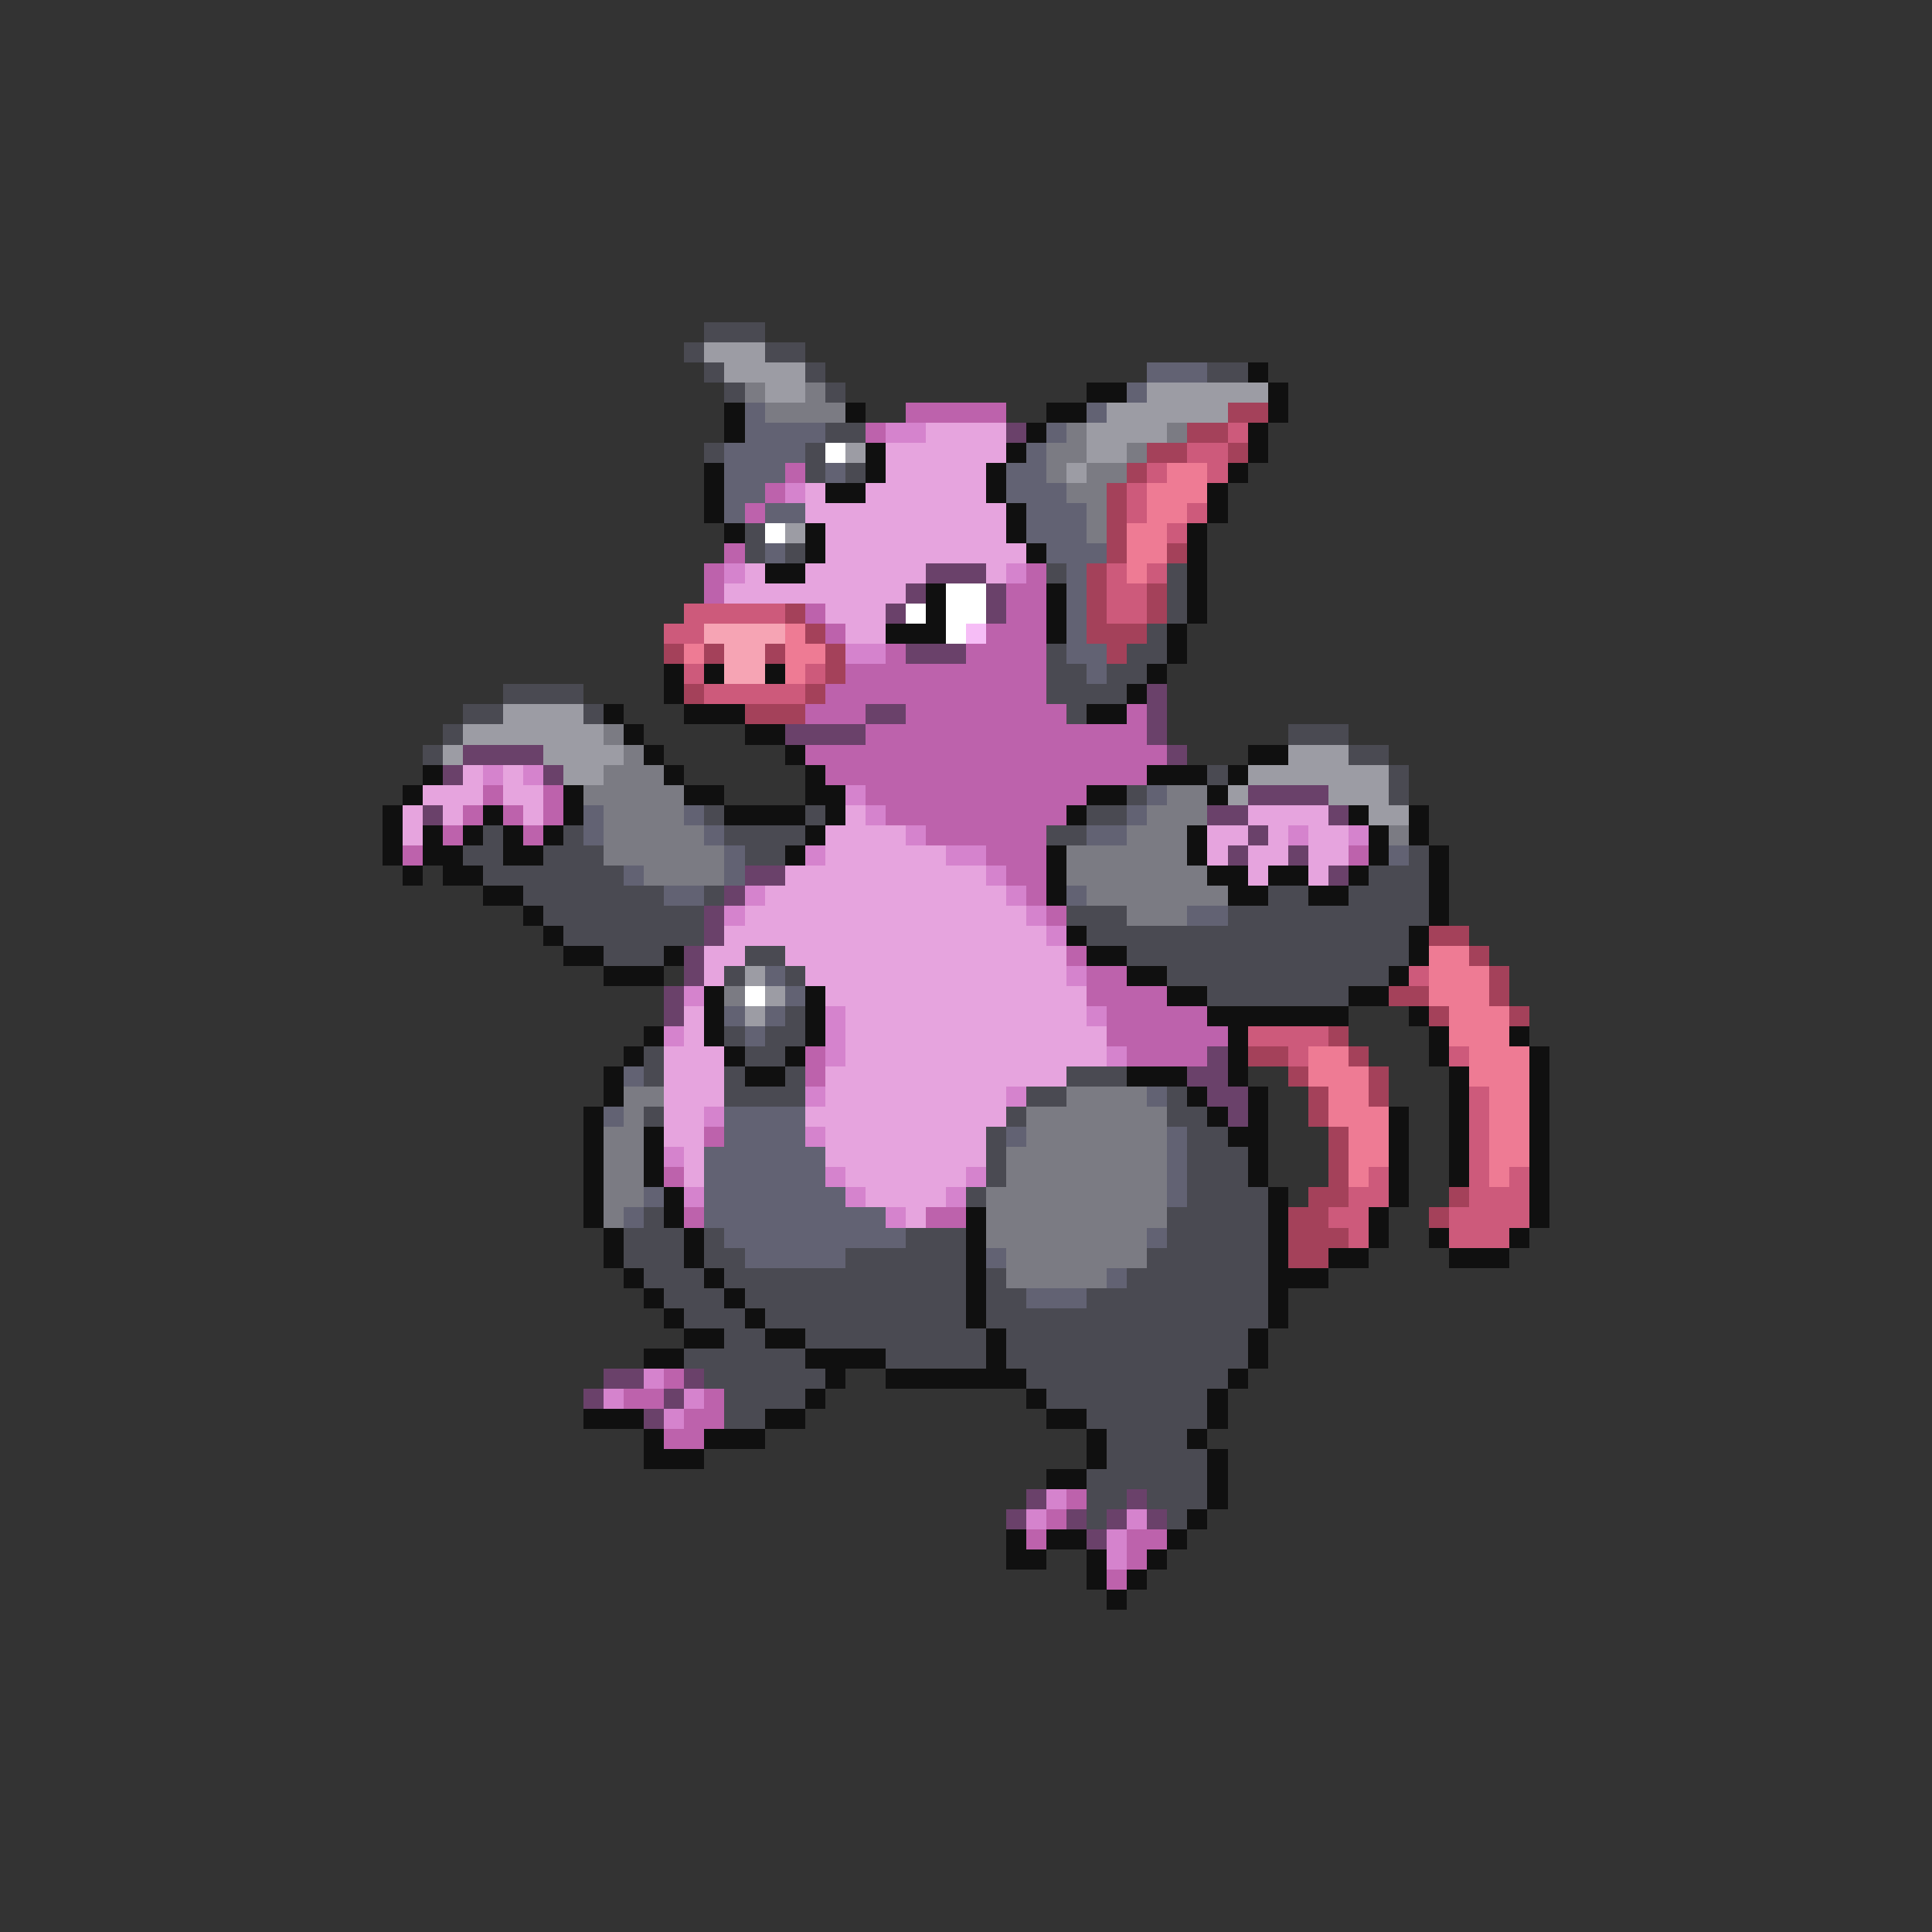 <svg xmlns="http://www.w3.org/2000/svg" viewBox="0 -0.5 96 96" shape-rendering="crispEdges">
<rect x="0" y="-0.5" width="96" height="96" fill="#333333" stroke="none"/>
<path stroke="#4a4a52" d="M35 16h3M34 17h1M38 17h2M35 18h1M40 18h1M60 18h2M36 19h1M41 19h1M41 21h2M35 22h1M40 22h1M40 23h1M42 23h1M37 26h1M37 27h1M39 27h1M52 28h1M58 28h1M58 29h1M58 30h1M57 31h1M52 32h1M56 32h2M52 33h2M55 33h2M25 34h4M52 34h4M23 35h2M29 35h1M53 35h1M22 36h1M64 36h3M21 37h1M67 37h2M60 38h1M69 38h1M56 39h1M69 39h1M35 40h1M40 40h1M54 40h2M24 41h1M28 41h1M36 41h4M52 41h2M23 42h2M27 42h3M37 42h2M70 42h1M24 43h7M68 43h3M26 44h7M35 44h1M63 44h2M67 44h4M27 45h8M53 45h3M61 45h10M28 46h7M54 46h16M30 47h3M37 47h2M56 47h14M36 48h1M39 48h1M58 48h11M60 49h7M39 50h1M36 51h1M38 51h2M32 52h1M37 52h2M32 53h1M36 53h1M39 53h1M53 53h3M36 54h4M51 54h2M58 54h1M32 55h1M50 55h1M58 55h2M49 56h1M59 56h2M49 57h1M59 57h3M49 58h1M59 58h3M48 59h1M59 59h4M32 60h1M58 60h5M31 61h3M35 61h1M45 61h3M58 61h5M31 62h3M35 62h2M42 62h6M57 62h6M32 63h3M36 63h12M49 63h1M56 63h7M33 64h3M37 64h11M49 64h2M54 64h9M34 65h3M38 65h10M49 65h14M36 66h2M40 66h9M50 66h12M34 67h6M44 67h5M50 67h12M35 68h6M51 68h10M36 69h4M52 69h8M36 70h2M54 70h6M55 71h4M55 72h5M54 73h6M54 74h2M57 74h3M54 75h1M58 75h1" />
<path stroke="#9c9ca4" d="M35 17h3M36 18h4M38 19h2M57 19h6M55 20h6M54 21h4M42 22h1M54 22h2M53 23h1M39 26h1M25 35h4M23 36h7M22 37h1M27 37h4M64 37h3M28 38h2M62 38h7M61 39h1M66 39h3M68 40h2M37 48h1M38 49h1M37 50h1" />
<path stroke="#626273" d="M57 18h3M56 19h1M37 20h1M54 20h1M37 21h4M52 21h1M36 22h4M51 22h1M36 23h3M41 23h1M50 23h2M36 24h2M50 24h3M36 25h1M38 25h2M51 25h3M51 26h3M38 27h1M52 27h3M53 28h1M53 29h1M53 30h1M53 31h1M53 32h2M54 33h1M57 39h1M29 40h1M34 40h1M56 40h1M29 41h1M35 41h1M54 41h2M36 42h1M69 42h1M31 43h1M36 43h1M33 44h2M53 44h1M59 45h2M38 48h1M39 49h1M36 50h1M38 50h1M37 51h1M31 53h1M57 54h1M30 55h1M36 55h4M36 56h4M50 56h1M58 56h1M35 57h6M58 57h1M35 58h6M58 58h1M32 59h1M35 59h7M58 59h1M31 60h1M35 60h9M36 61h9M57 61h1M37 62h5M49 62h1M55 63h1M51 64h3" />
<path stroke="#101010" d="M62 18h1M54 19h2M63 19h1M36 20h1M42 20h1M52 20h2M63 20h1M36 21h1M51 21h1M62 21h1M43 22h1M50 22h1M62 22h1M35 23h1M43 23h1M49 23h1M61 23h1M35 24h1M41 24h2M49 24h1M60 24h1M35 25h1M50 25h1M60 25h1M36 26h1M40 26h1M50 26h1M59 26h1M40 27h1M51 27h1M59 27h1M38 28h2M59 28h1M46 29h1M52 29h1M59 29h1M46 30h1M52 30h1M59 30h1M44 31h3M52 31h1M58 31h1M58 32h1M33 33h1M35 33h1M38 33h1M57 33h1M33 34h1M56 34h1M30 35h1M34 35h3M54 35h2M31 36h1M37 36h2M32 37h1M39 37h1M62 37h2M21 38h1M33 38h1M40 38h1M57 38h3M61 38h1M20 39h1M28 39h1M34 39h2M40 39h2M54 39h2M60 39h1M19 40h1M24 40h1M28 40h1M36 40h4M41 40h1M53 40h1M67 40h1M70 40h1M19 41h1M21 41h1M23 41h1M25 41h1M27 41h1M40 41h1M59 41h1M68 41h1M70 41h1M19 42h1M21 42h2M25 42h2M39 42h1M52 42h1M59 42h1M68 42h1M71 42h1M20 43h1M22 43h2M52 43h1M60 43h2M63 43h2M67 43h1M71 43h1M24 44h2M52 44h1M61 44h2M65 44h2M71 44h1M26 45h1M71 45h1M27 46h1M53 46h1M70 46h1M28 47h2M33 47h1M54 47h2M70 47h1M30 48h3M56 48h2M69 48h1M35 49h1M40 49h1M58 49h2M67 49h2M35 50h1M40 50h1M60 50h7M70 50h1M32 51h1M35 51h1M40 51h1M61 51h1M71 51h1M75 51h1M31 52h1M36 52h1M39 52h1M61 52h1M71 52h1M76 52h1M30 53h1M37 53h2M56 53h3M61 53h1M72 53h1M76 53h1M30 54h1M59 54h1M62 54h1M72 54h1M76 54h1M29 55h1M60 55h1M62 55h1M69 55h1M72 55h1M76 55h1M29 56h1M32 56h1M61 56h2M69 56h1M72 56h1M76 56h1M29 57h1M32 57h1M62 57h1M69 57h1M72 57h1M76 57h1M29 58h1M32 58h1M62 58h1M69 58h1M72 58h1M76 58h1M29 59h1M33 59h1M63 59h1M69 59h1M76 59h1M29 60h1M33 60h1M48 60h1M63 60h1M68 60h1M76 60h1M30 61h1M34 61h1M48 61h1M63 61h1M68 61h1M71 61h1M75 61h1M30 62h1M34 62h1M48 62h1M63 62h1M66 62h2M72 62h3M31 63h1M35 63h1M48 63h1M63 63h3M32 64h1M36 64h1M48 64h1M63 64h1M33 65h1M37 65h1M48 65h1M63 65h1M34 66h2M38 66h2M49 66h1M62 66h1M32 67h2M40 67h4M49 67h1M62 67h1M41 68h1M44 68h7M61 68h1M40 69h1M51 69h1M60 69h1M29 70h3M38 70h2M52 70h2M60 70h1M32 71h1M35 71h3M54 71h1M59 71h1M32 72h3M54 72h1M60 72h1M52 73h2M60 73h1M60 74h1M59 75h1M50 76h1M52 76h2M58 76h1M50 77h2M54 77h1M57 77h1M54 78h1M56 78h1M55 79h1" />
<path stroke="#7b7b83" d="M37 19h1M40 19h1M38 20h4M53 21h1M58 21h1M52 22h2M56 22h1M52 23h1M54 23h2M53 24h2M54 25h1M54 26h1M30 36h1M31 37h1M30 38h3M29 39h5M58 39h2M30 40h4M57 40h3M30 41h5M56 41h3M69 41h1M30 42h6M53 42h6M32 43h4M53 43h7M54 44h7M56 45h3M36 49h1M31 54h2M53 54h4M31 55h1M51 55h7M30 56h2M51 56h7M30 57h2M50 57h8M30 58h2M50 58h8M30 59h2M49 59h9M30 60h1M49 60h9M49 61h8M50 62h7M50 63h5" />
<path stroke="#bd62ac" d="M45 20h5M43 21h1M39 23h1M38 24h1M37 25h1M36 27h1M35 28h1M51 28h1M35 29h1M50 29h2M40 30h1M50 30h2M41 31h1M49 31h3M44 32h1M48 32h4M42 33h10M41 34h11M40 35h3M45 35h8M56 35h1M43 36h14M40 37h18M41 38h16M24 39h1M27 39h1M43 39h11M23 40h1M25 40h1M27 40h1M44 40h9M22 41h1M26 41h1M46 41h6M20 42h1M49 42h3M67 42h1M50 43h2M51 44h1M52 45h1M53 47h1M54 48h2M54 49h4M55 50h5M55 51h6M40 52h1M56 52h4M40 53h1M35 56h1M33 58h1M34 60h1M46 60h2M33 68h1M31 69h2M35 69h1M34 70h2M33 71h2M53 74h1M52 75h1M51 76h1M56 76h2M56 77h1M55 78h1" />
<path stroke="#a4415a" d="M61 20h2M59 21h2M57 22h2M61 22h1M56 23h1M55 24h1M55 25h1M55 26h1M55 27h1M58 27h1M54 28h1M54 29h1M57 29h1M39 30h1M54 30h1M57 30h1M40 31h1M54 31h3M33 32h1M35 32h1M38 32h1M41 32h1M55 32h1M41 33h1M34 34h1M40 34h1M37 35h3M71 46h2M73 47h1M74 48h1M69 49h2M74 49h1M71 50h1M75 50h1M66 51h1M62 52h2M67 52h1M64 53h1M68 53h1M65 54h1M68 54h1M65 55h1M66 56h1M66 57h1M66 58h1M65 59h2M72 59h1M64 60h2M71 60h1M64 61h3M64 62h2" />
<path stroke="#d583cd" d="M44 21h2M39 24h1M36 28h1M50 28h1M42 32h2M24 38h1M26 38h1M42 39h1M43 40h1M45 41h1M64 41h1M67 41h1M40 42h1M47 42h2M49 43h1M37 44h1M50 44h1M36 45h1M51 45h1M52 46h1M53 48h1M34 49h1M41 50h1M54 50h1M33 51h1M41 51h1M41 52h1M55 52h1M40 54h1M50 54h1M35 55h1M40 56h1M33 57h1M41 58h1M48 58h1M34 59h1M42 59h1M47 59h1M44 60h1M32 68h1M30 69h1M34 69h1M33 70h1M52 74h1M51 75h1M56 75h1M55 76h1M55 77h1" />
<path stroke="#e6a4de" d="M46 21h4M44 22h6M44 23h5M40 24h1M43 24h6M40 25h10M41 26h9M41 27h10M37 28h1M40 28h6M49 28h1M36 29h9M41 30h3M42 31h2M23 38h1M25 38h1M21 39h3M25 39h2M20 40h1M22 40h1M26 40h1M42 40h1M62 40h4M20 41h1M41 41h4M60 41h2M63 41h1M65 41h2M41 42h6M60 42h1M62 42h2M65 42h2M39 43h10M62 43h1M65 43h1M38 44h12M37 45h14M36 46h16M35 47h2M39 47h14M35 48h1M40 48h13M41 49h13M34 50h1M42 50h12M34 51h1M42 51h13M33 52h3M42 52h13M33 53h3M41 53h12M33 54h3M41 54h9M33 55h2M40 55h10M33 56h2M41 56h8M34 57h1M41 57h8M34 58h1M42 58h6M43 59h4M45 60h1" />
<path stroke="#6a416a" d="M50 21h1M46 28h3M45 29h1M49 29h1M44 30h1M49 30h1M45 32h3M57 34h1M43 35h2M57 35h1M39 36h4M57 36h1M23 37h4M58 37h1M22 38h1M27 38h1M62 39h4M21 40h1M60 40h2M66 40h1M62 41h1M61 42h1M64 42h1M37 43h2M66 43h1M36 44h1M35 45h1M35 46h1M34 47h1M34 48h1M33 49h1M33 50h1M60 52h1M59 53h2M60 54h2M61 55h1M30 68h2M34 68h1M29 69h1M33 69h1M32 70h1M51 74h1M56 74h1M50 75h1M53 75h1M55 75h1M57 75h1M54 76h1" />
<path stroke="#cd5a7b" d="M61 21h1M59 22h2M57 23h1M60 23h1M56 24h1M56 25h1M59 25h1M58 26h1M55 28h1M57 28h1M55 29h2M34 30h5M55 30h2M33 31h2M34 33h1M40 33h1M35 34h5M70 48h1M62 51h4M64 52h1M72 52h1M73 54h1M73 55h1M73 56h1M73 57h1M68 58h1M73 58h1M75 58h1M67 59h2M73 59h3M66 60h2M72 60h4M67 61h1M72 61h3" />
<path stroke="#ffffff" d="M41 22h1M38 26h1M47 29h2M45 30h1M47 30h2M47 31h1M37 49h1" />
<path stroke="#ee7b94" d="M58 23h2M57 24h3M57 25h2M56 26h2M56 27h2M56 28h1M39 31h1M34 32h1M39 32h2M39 33h1M71 47h2M71 48h3M71 49h3M72 50h3M72 51h3M65 52h2M73 52h3M65 53h3M73 53h3M66 54h2M74 54h2M66 55h3M74 55h2M67 56h2M74 56h2M67 57h2M74 57h2M67 58h1M74 58h1" />
<path stroke="#f6a4b4" d="M35 31h4M36 32h2M36 33h2" />
<path stroke="#f6bdf6" d="M48 31h1" />
</svg>